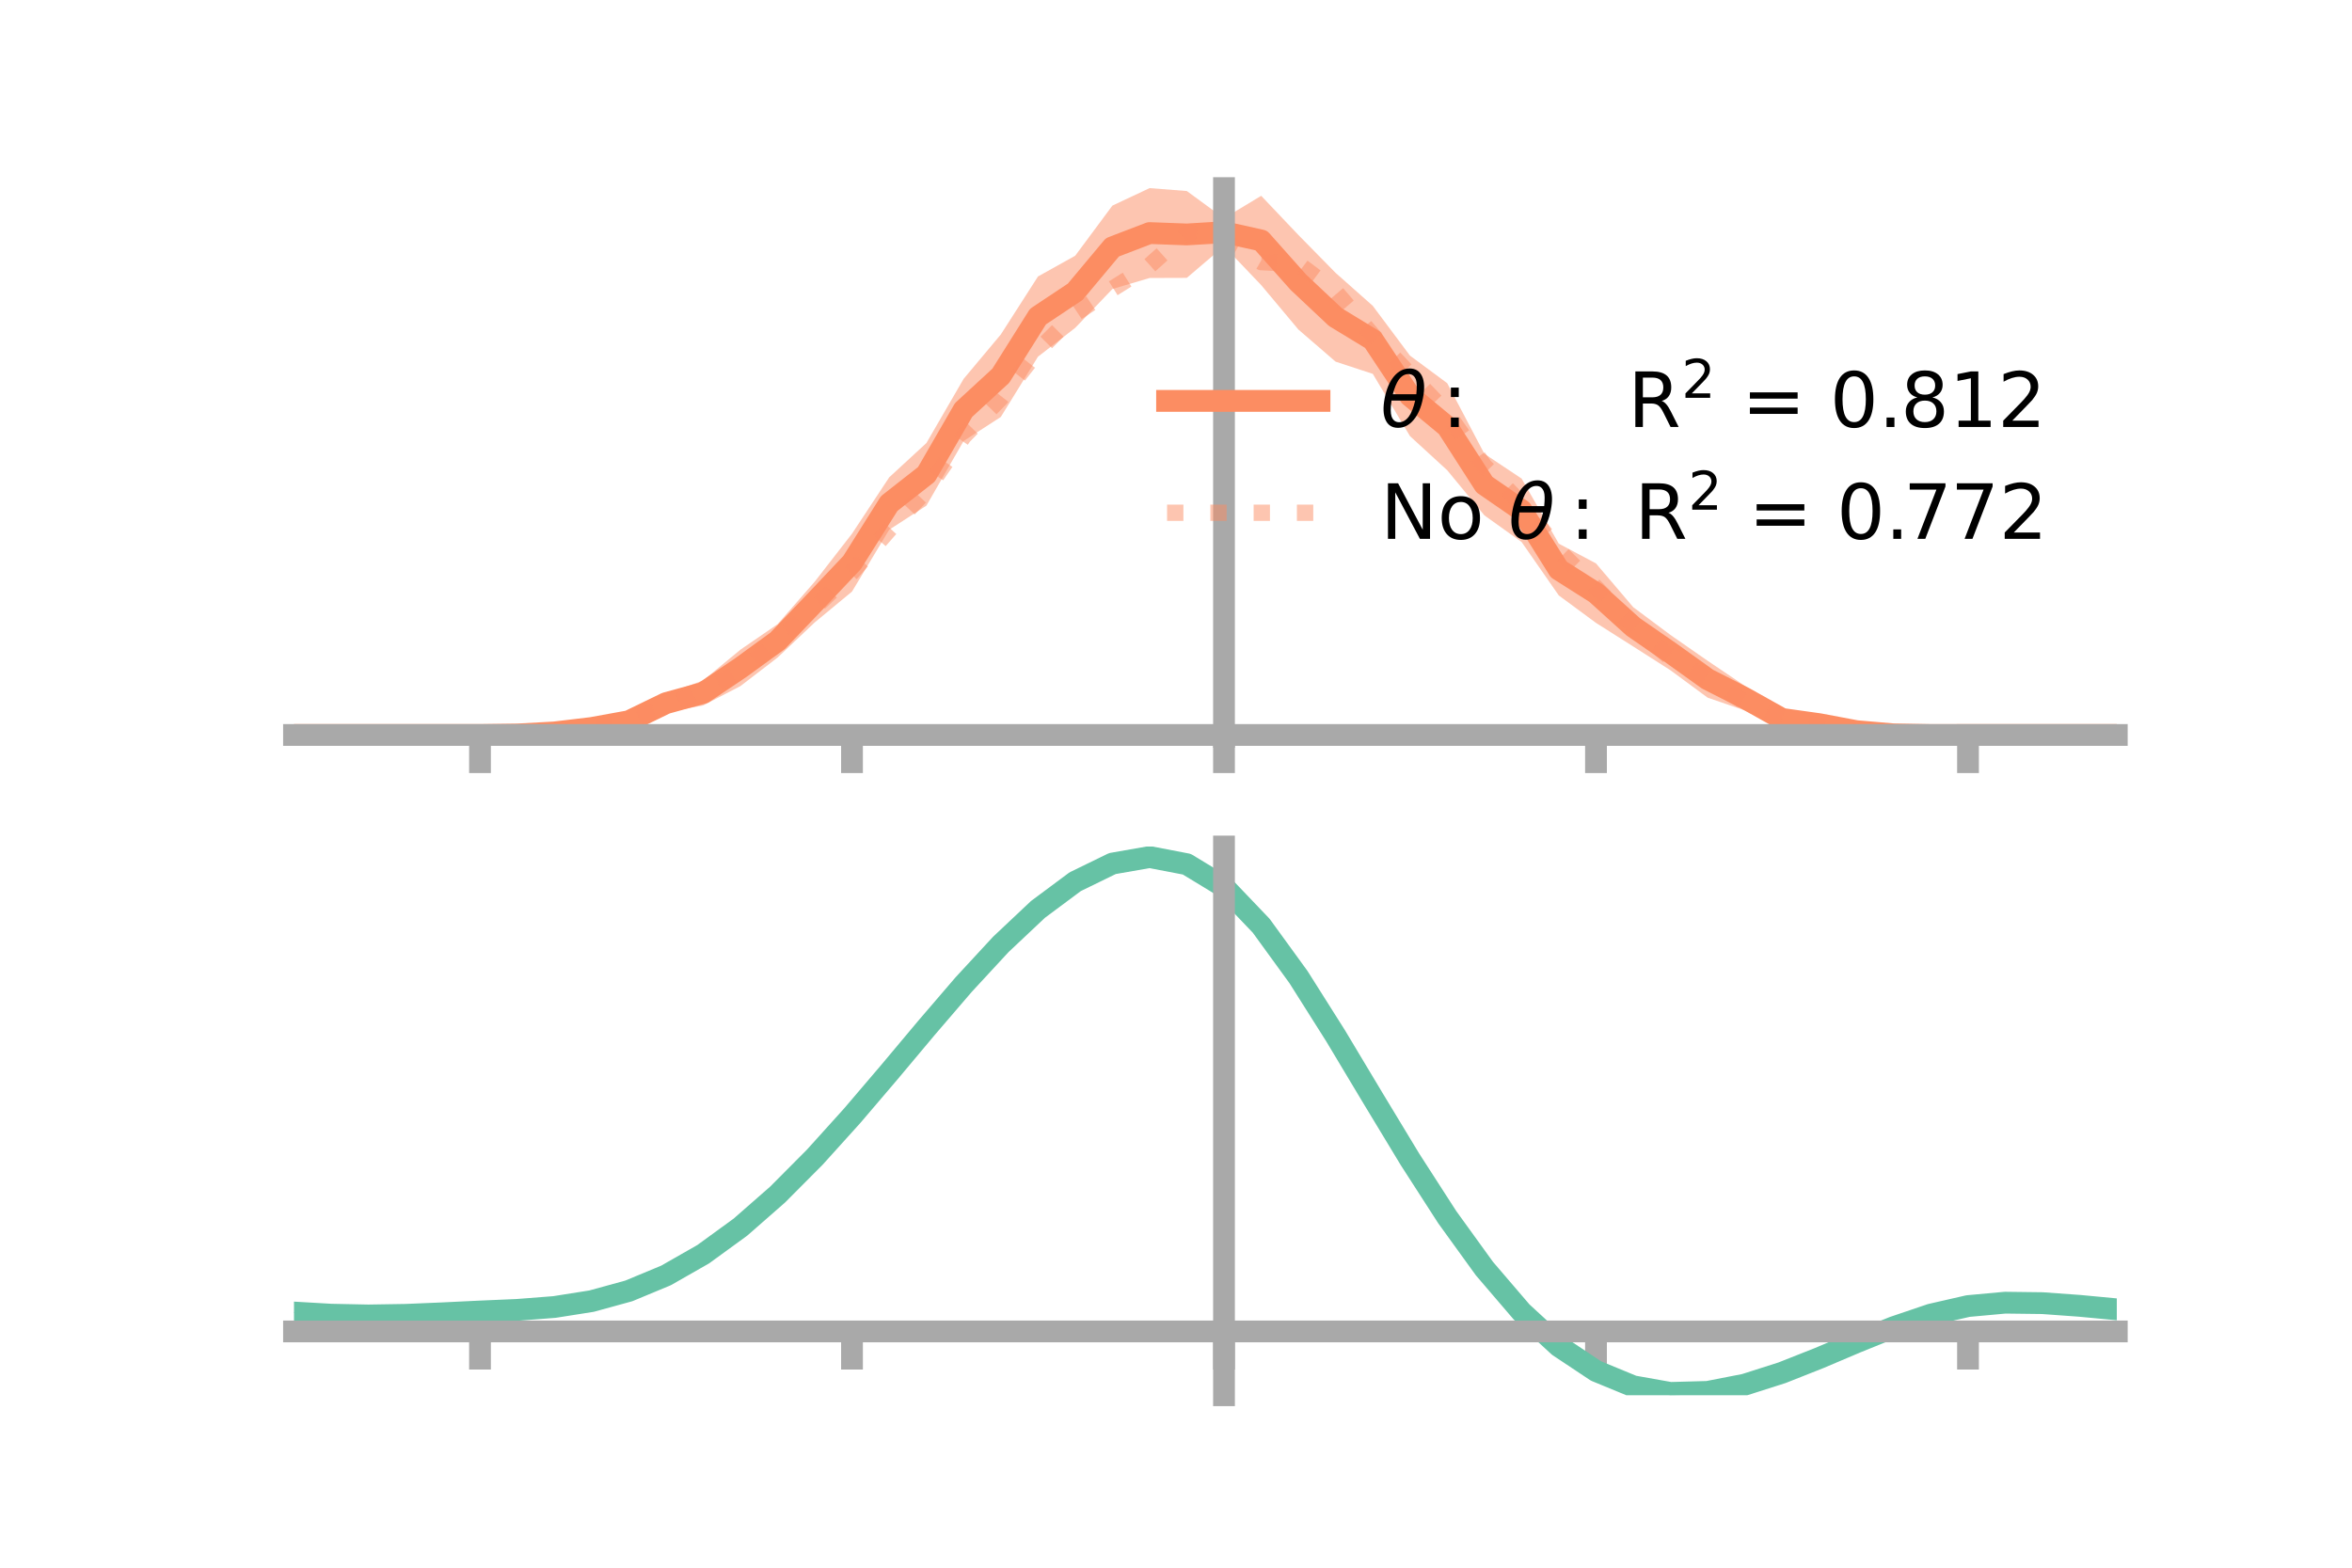 <?xml version="1.0" encoding="utf-8" standalone="no"?>
<!DOCTYPE svg PUBLIC "-//W3C//DTD SVG 1.1//EN"
  "http://www.w3.org/Graphics/SVG/1.1/DTD/svg11.dtd">
<!-- Created with matplotlib (https://matplotlib.org/) -->
<svg height="144pt" version="1.1" viewBox="0 0 216 144" width="216pt" xmlns="http://www.w3.org/2000/svg" xmlns:xlink="http://www.w3.org/1999/xlink">
 <defs>
  <style type="text/css">*{stroke-linecap:butt;stroke-linejoin:round;}</style>
 </defs>
 <g id="figure_1">
  <g id="patch_1">
   <path d="M 0 144 
L 216 144 
L 216 0 
L 0 0 
z
" style="fill:none;"/>
  </g>
  <g id="axes_1">
   <g id="patch_2">
    <path d="M 27 67.68 
L 194.4 67.68 
L 194.4 17.28 
L 27 17.28 
z
" style="fill:none;"/>
   </g>
   <g id="PolyCollection_1">
    <path clip-path="url(#p1ae20ba3d3)" d="M 27 67.512 
L 27 67.512 
L 30.416 67.512 
L 33.833 67.512 
L 37.249 67.512 
L 40.665 67.512 
L 44.082 67.512 
L 47.498 67.375 
L 50.914 67.054 
L 54.331 66.359 
L 57.747 65.604 
L 61.163 63.73 
L 64.58 62.501 
L 67.996 59.679 
L 71.412 57.333 
L 74.829 53.419 
L 78.245 49.022 
L 81.661 43.846 
L 85.078 40.695 
L 88.494 34.804 
L 91.91 30.725 
L 95.327 25.394 
L 98.743 23.49 
L 102.159 18.885 
L 105.576 17.28 
L 108.992 17.546 
L 112.408 20.048 
L 115.824 17.986 
L 119.241 21.585 
L 122.657 25.063 
L 126.073 28.094 
L 129.49 32.668 
L 132.906 35.198 
L 136.322 41.685 
L 139.739 43.959 
L 143.155 49.94 
L 146.571 51.752 
L 149.988 55.771 
L 153.404 58.319 
L 156.82 60.694 
L 160.237 62.996 
L 163.653 65.196 
L 167.069 65.885 
L 170.486 66.677 
L 173.902 67.226 
L 177.318 67.424 
L 180.735 67.512 
L 184.151 67.512 
L 187.567 67.512 
L 190.984 67.512 
L 194.4 67.512 
L 194.4 67.512 
L 194.4 67.512 
L 190.984 67.512 
L 187.567 67.512 
L 184.151 67.512 
L 180.735 67.512 
L 177.318 67.61 
L 173.902 67.68 
L 170.486 67.641 
L 167.069 67.147 
L 163.653 66.877 
L 160.237 65.257 
L 156.82 64.082 
L 153.404 61.562 
L 149.988 59.383 
L 146.571 57.216 
L 143.155 54.695 
L 139.739 49.785 
L 136.322 47.34 
L 132.906 43.194 
L 129.49 40.062 
L 126.073 34.342 
L 122.657 33.22 
L 119.241 30.27 
L 115.824 26.189 
L 112.408 22.61 
L 108.992 25.524 
L 105.576 25.536 
L 102.159 26.548 
L 98.743 30.115 
L 95.327 32.761 
L 91.91 38.301 
L 88.494 40.511 
L 85.078 46.447 
L 81.661 48.658 
L 78.245 54.34 
L 74.829 57.166 
L 71.412 60.398 
L 67.996 63.022 
L 64.58 64.795 
L 61.163 65.447 
L 57.747 66.893 
L 54.331 67.381 
L 50.914 67.499 
L 47.498 67.558 
L 44.082 67.512 
L 40.665 67.512 
L 37.249 67.512 
L 33.833 67.512 
L 30.416 67.512 
L 27 67.512 
z
" style="fill:#fc8d62;fill-opacity:0.5;"/>
   </g>
   <g id="matplotlib.axis_1">
    <g id="xtick_1">
     <g id="line2d_1">
      <defs>
       <path d="M 0 0 
L 0 3.5 
" id="ma42e6a5af1" style="stroke:#a9a9a9;stroke-width:2;"/>
      </defs>
      <g>
       <use style="fill:#a9a9a9;stroke:#a9a9a9;stroke-width:2;" x="44.082" xlink:href="#ma42e6a5af1" y="67.512"/>
      </g>
     </g>
    </g>
    <g id="xtick_2">
     <g id="line2d_2">
      <g>
       <use style="fill:#a9a9a9;stroke:#a9a9a9;stroke-width:2;" x="78.245" xlink:href="#ma42e6a5af1" y="67.512"/>
      </g>
     </g>
    </g>
    <g id="xtick_3">
     <g id="line2d_3">
      <g>
       <use style="fill:#a9a9a9;stroke:#a9a9a9;stroke-width:2;" x="112.408" xlink:href="#ma42e6a5af1" y="67.512"/>
      </g>
     </g>
    </g>
    <g id="xtick_4">
     <g id="line2d_4">
      <g>
       <use style="fill:#a9a9a9;stroke:#a9a9a9;stroke-width:2;" x="146.571" xlink:href="#ma42e6a5af1" y="67.512"/>
      </g>
     </g>
    </g>
    <g id="xtick_5">
     <g id="line2d_5">
      <g>
       <use style="fill:#a9a9a9;stroke:#a9a9a9;stroke-width:2;" x="180.735" xlink:href="#ma42e6a5af1" y="67.512"/>
      </g>
     </g>
    </g>
   </g>
   <g id="matplotlib.axis_2"/>
   <g id="line2d_6">
    <path clip-path="url(#p1ae20ba3d3)" d="M 27 67.512 
L 30.416 67.512 
L 33.833 67.512 
L 37.249 67.512 
L 40.665 67.512 
L 44.082 67.512 
L 47.498 67.466 
L 50.914 67.277 
L 54.331 66.87 
L 57.747 66.249 
L 61.163 64.588 
L 64.58 63.648 
L 67.996 61.35 
L 71.412 58.866 
L 74.829 55.293 
L 78.245 51.681 
L 81.661 46.252 
L 85.078 43.571 
L 88.494 37.658 
L 91.91 34.513 
L 95.327 29.078 
L 98.743 26.803 
L 102.159 22.717 
L 105.576 21.408 
L 108.992 21.535 
L 112.408 21.329 
L 115.824 22.087 
L 119.241 25.928 
L 122.657 29.141 
L 126.073 31.218 
L 129.49 36.365 
L 132.906 39.196 
L 136.322 44.513 
L 139.739 46.872 
L 143.155 52.318 
L 146.571 54.484 
L 149.988 57.577 
L 153.404 59.941 
L 156.82 62.388 
L 160.237 64.126 
L 163.653 66.036 
L 167.069 66.516 
L 170.486 67.159 
L 173.902 67.453 
L 177.318 67.517 
L 180.735 67.512 
L 184.151 67.512 
L 187.567 67.512 
L 190.984 67.512 
L 194.4 67.512 
" style="fill:none;stroke:#fc8d62;stroke-linecap:square;stroke-width:2;"/>
   </g>
   <g id="line2d_7">
    <path clip-path="url(#p1ae20ba3d3)" d="M 27 67.512 
L 30.416 67.512 
L 33.833 67.512 
L 37.249 67.512 
L 40.665 67.512 
L 44.082 67.512 
L 47.498 67.475 
L 50.914 67.356 
L 54.331 66.818 
L 57.747 66.144 
L 61.163 64.958 
L 64.58 63.399 
L 67.996 61.727 
L 71.412 58.828 
L 74.829 55.762 
L 78.245 52.557 
L 81.661 48.655 
L 85.078 45.02 
L 88.494 40.09 
L 91.91 36.575 
L 95.327 32.213 
L 98.743 28.799 
L 102.159 26.529 
L 105.576 24.384 
L 108.992 21.329 
L 112.408 22.105 
L 115.824 24.077 
L 119.241 24.253 
L 122.657 26.811 
L 126.073 30.809 
L 129.49 34.412 
L 132.906 37.976 
L 136.322 42.804 
L 139.739 46.273 
L 143.155 50.607 
L 146.571 53.993 
L 149.988 57.506 
L 153.404 60.403 
L 156.82 62.309 
L 160.237 64.493 
L 163.653 65.89 
L 167.069 66.722 
L 170.486 67.27 
L 173.902 67.388 
L 177.318 67.521 
L 180.735 67.512 
L 184.151 67.512 
L 187.567 67.512 
L 190.984 67.512 
L 194.4 67.512 
" style="fill:none;stroke:#fc8d62;stroke-dasharray:1.5,2.475;stroke-dashoffset:0;stroke-opacity:0.5;stroke-width:1.5;"/>
   </g>
   <g id="patch_3">
    <path d="M 112.408 67.68 
L 112.408 17.28 
" style="fill:none;stroke:#a9a9a9;stroke-linecap:square;stroke-linejoin:miter;stroke-width:2;"/>
   </g>
   <g id="patch_4">
    <path d="M 194.4 67.68 
L 194.4 17.28 
" style="fill:none;"/>
   </g>
   <g id="patch_5">
    <path d="M 27 67.512 
L 194.4 67.512 
" style="fill:none;stroke:#a9a9a9;stroke-linecap:square;stroke-linejoin:miter;stroke-width:2;"/>
   </g>
   <g id="patch_6">
    <path d="M 27 17.28 
L 194.4 17.28 
" style="fill:none;"/>
   </g>
   <g id="legend_1">
    <g id="line2d_8">
     <path d="M 107.18 36.824 
L 121.18 36.824 
" style="fill:none;stroke:#fc8d62;stroke-linecap:square;stroke-width:2;"/>
    </g>
    <g id="line2d_9"/>
    <g id="text_1">
     <!-- $\theta:$      R$^{2}$ = 0.812 -->
     <g transform="translate(126.78 39.274)scale(0.07 -0.07)">
      <defs>
       <path d="M 45.516 34.672 
L 14.453 34.672 
Q 12.359 20.062 14.5 13.875 
Q 17.188 6.25 24.469 6.25 
Q 31.781 6.25 37.359 13.922 
Q 42.234 20.656 45.516 34.672 
z
M 47.016 42.969 
Q 48.344 56.844 46.625 61.719 
Q 43.953 69.438 36.766 69.438 
Q 29.297 69.438 23.828 61.812 
Q 19.531 55.672 16.156 42.969 
z
M 38.188 76.766 
Q 49.906 76.766 54.594 66.406 
Q 59.281 56.109 55.719 37.844 
Q 52.203 19.625 43.453 9.281 
Q 34.766 -1.125 23.047 -1.125 
Q 11.281 -1.125 6.641 9.281 
Q 2 19.625 5.516 37.844 
Q 9.078 56.109 17.719 66.406 
Q 26.422 76.766 38.188 76.766 
z
" id="DejaVuSans-Oblique-952"/>
       <path d="M 11.719 12.406 
L 22.016 12.406 
L 22.016 0 
L 11.719 0 
z
M 11.719 51.703 
L 22.016 51.703 
L 22.016 39.312 
L 11.719 39.312 
z
" id="DejaVuSans-58"/>
       <path id="DejaVuSans-32"/>
       <path d="M 44.391 34.188 
Q 47.562 33.109 50.562 29.594 
Q 53.562 26.078 56.594 19.922 
L 66.609 0 
L 56 0 
L 46.688 18.703 
Q 43.062 26.031 39.672 28.422 
Q 36.281 30.812 30.422 30.812 
L 19.672 30.812 
L 19.672 0 
L 9.812 0 
L 9.812 72.906 
L 32.078 72.906 
Q 44.578 72.906 50.734 67.672 
Q 56.891 62.453 56.891 51.906 
Q 56.891 45.016 53.688 40.469 
Q 50.484 35.938 44.391 34.188 
z
M 19.672 64.797 
L 19.672 38.922 
L 32.078 38.922 
Q 39.203 38.922 42.844 42.219 
Q 46.484 45.516 46.484 51.906 
Q 46.484 58.297 42.844 61.547 
Q 39.203 64.797 32.078 64.797 
z
" id="DejaVuSans-82"/>
       <path d="M 19.188 8.297 
L 53.609 8.297 
L 53.609 0 
L 7.328 0 
L 7.328 8.297 
Q 12.938 14.109 22.625 23.891 
Q 32.328 33.688 34.812 36.531 
Q 39.547 41.844 41.422 45.531 
Q 43.312 49.219 43.312 52.781 
Q 43.312 58.594 39.234 62.25 
Q 35.156 65.922 28.609 65.922 
Q 23.969 65.922 18.812 64.312 
Q 13.672 62.703 7.812 59.422 
L 7.812 69.391 
Q 13.766 71.781 18.938 73 
Q 24.125 74.219 28.422 74.219 
Q 39.75 74.219 46.484 68.547 
Q 53.219 62.891 53.219 53.422 
Q 53.219 48.922 51.531 44.891 
Q 49.859 40.875 45.406 35.406 
Q 44.188 33.984 37.641 27.219 
Q 31.109 20.453 19.188 8.297 
z
" id="DejaVuSans-50"/>
       <path d="M 10.594 45.406 
L 73.188 45.406 
L 73.188 37.203 
L 10.594 37.203 
z
M 10.594 25.484 
L 73.188 25.484 
L 73.188 17.188 
L 10.594 17.188 
z
" id="DejaVuSans-61"/>
       <path d="M 31.781 66.406 
Q 24.172 66.406 20.328 58.906 
Q 16.5 51.422 16.5 36.375 
Q 16.5 21.391 20.328 13.891 
Q 24.172 6.391 31.781 6.391 
Q 39.453 6.391 43.281 13.891 
Q 47.125 21.391 47.125 36.375 
Q 47.125 51.422 43.281 58.906 
Q 39.453 66.406 31.781 66.406 
z
M 31.781 74.219 
Q 44.047 74.219 50.516 64.516 
Q 56.984 54.828 56.984 36.375 
Q 56.984 17.969 50.516 8.266 
Q 44.047 -1.422 31.781 -1.422 
Q 19.531 -1.422 13.062 8.266 
Q 6.594 17.969 6.594 36.375 
Q 6.594 54.828 13.062 64.516 
Q 19.531 74.219 31.781 74.219 
z
" id="DejaVuSans-48"/>
       <path d="M 10.688 12.406 
L 21 12.406 
L 21 0 
L 10.688 0 
z
" id="DejaVuSans-46"/>
       <path d="M 31.781 34.625 
Q 24.75 34.625 20.719 30.859 
Q 16.703 27.094 16.703 20.516 
Q 16.703 13.922 20.719 10.156 
Q 24.75 6.391 31.781 6.391 
Q 38.812 6.391 42.859 10.172 
Q 46.922 13.969 46.922 20.516 
Q 46.922 27.094 42.891 30.859 
Q 38.875 34.625 31.781 34.625 
z
M 21.922 38.812 
Q 15.578 40.375 12.031 44.719 
Q 8.5 49.078 8.5 55.328 
Q 8.5 64.062 14.719 69.141 
Q 20.953 74.219 31.781 74.219 
Q 42.672 74.219 48.875 69.141 
Q 55.078 64.062 55.078 55.328 
Q 55.078 49.078 51.531 44.719 
Q 48 40.375 41.703 38.812 
Q 48.828 37.156 52.797 32.312 
Q 56.781 27.484 56.781 20.516 
Q 56.781 9.906 50.312 4.234 
Q 43.844 -1.422 31.781 -1.422 
Q 19.734 -1.422 13.25 4.234 
Q 6.781 9.906 6.781 20.516 
Q 6.781 27.484 10.781 32.312 
Q 14.797 37.156 21.922 38.812 
z
M 18.312 54.391 
Q 18.312 48.734 21.844 45.562 
Q 25.391 42.391 31.781 42.391 
Q 38.141 42.391 41.719 45.562 
Q 45.312 48.734 45.312 54.391 
Q 45.312 60.062 41.719 63.234 
Q 38.141 66.406 31.781 66.406 
Q 25.391 66.406 21.844 63.234 
Q 18.312 60.062 18.312 54.391 
z
" id="DejaVuSans-56"/>
       <path d="M 12.406 8.297 
L 28.516 8.297 
L 28.516 63.922 
L 10.984 60.406 
L 10.984 69.391 
L 28.422 72.906 
L 38.281 72.906 
L 38.281 8.297 
L 54.391 8.297 
L 54.391 0 
L 12.406 0 
z
" id="DejaVuSans-49"/>
      </defs>
      <use transform="translate(0 0.766)" xlink:href="#DejaVuSans-Oblique-952"/>
      <use transform="translate(80.664 0.766)" xlink:href="#DejaVuSans-58"/>
      <use transform="translate(133.838 0.766)" xlink:href="#DejaVuSans-32"/>
      <use transform="translate(165.625 0.766)" xlink:href="#DejaVuSans-32"/>
      <use transform="translate(197.412 0.766)" xlink:href="#DejaVuSans-32"/>
      <use transform="translate(229.199 0.766)" xlink:href="#DejaVuSans-32"/>
      <use transform="translate(260.986 0.766)" xlink:href="#DejaVuSans-32"/>
      <use transform="translate(292.773 0.766)" xlink:href="#DejaVuSans-32"/>
      <use transform="translate(324.561 0.766)" xlink:href="#DejaVuSans-82"/>
      <use transform="translate(395 39.047)scale(0.7)" xlink:href="#DejaVuSans-50"/>
      <use transform="translate(442.271 0.766)" xlink:href="#DejaVuSans-32"/>
      <use transform="translate(474.058 0.766)" xlink:href="#DejaVuSans-61"/>
      <use transform="translate(557.847 0.766)" xlink:href="#DejaVuSans-32"/>
      <use transform="translate(589.634 0.766)" xlink:href="#DejaVuSans-48"/>
      <use transform="translate(653.257 0.766)" xlink:href="#DejaVuSans-46"/>
      <use transform="translate(682.419 0.766)" xlink:href="#DejaVuSans-56"/>
      <use transform="translate(746.042 0.766)" xlink:href="#DejaVuSans-49"/>
      <use transform="translate(809.665 0.766)" xlink:href="#DejaVuSans-50"/>
     </g>
    </g>
    <g id="line2d_10">
     <path d="M 107.18 47.099 
L 121.18 47.099 
" style="fill:none;stroke:#fc8d62;stroke-dasharray:1.5,2.475;stroke-dashoffset:0;stroke-opacity:0.5;stroke-width:1.5;"/>
    </g>
    <g id="line2d_11"/>
    <g id="text_2">
     <!-- No $\theta:$ R$^{2}$ = 0.772 -->
     <g transform="translate(126.78 49.549)scale(0.07 -0.07)">
      <defs>
       <path d="M 9.812 72.906 
L 23.094 72.906 
L 55.422 11.922 
L 55.422 72.906 
L 64.984 72.906 
L 64.984 0 
L 51.703 0 
L 19.391 60.984 
L 19.391 0 
L 9.812 0 
z
" id="DejaVuSans-78"/>
       <path d="M 30.609 48.391 
Q 23.391 48.391 19.188 42.75 
Q 14.984 37.109 14.984 27.297 
Q 14.984 17.484 19.156 11.844 
Q 23.344 6.203 30.609 6.203 
Q 37.797 6.203 41.984 11.859 
Q 46.188 17.531 46.188 27.297 
Q 46.188 37.016 41.984 42.703 
Q 37.797 48.391 30.609 48.391 
z
M 30.609 56 
Q 42.328 56 49.016 48.375 
Q 55.719 40.766 55.719 27.297 
Q 55.719 13.875 49.016 6.219 
Q 42.328 -1.422 30.609 -1.422 
Q 18.844 -1.422 12.172 6.219 
Q 5.516 13.875 5.516 27.297 
Q 5.516 40.766 12.172 48.375 
Q 18.844 56 30.609 56 
z
" id="DejaVuSans-111"/>
       <path d="M 8.203 72.906 
L 55.078 72.906 
L 55.078 68.703 
L 28.609 0 
L 18.312 0 
L 43.219 64.594 
L 8.203 64.594 
z
" id="DejaVuSans-55"/>
      </defs>
      <use transform="translate(0 0.766)" xlink:href="#DejaVuSans-78"/>
      <use transform="translate(74.805 0.766)" xlink:href="#DejaVuSans-111"/>
      <use transform="translate(135.986 0.766)" xlink:href="#DejaVuSans-32"/>
      <use transform="translate(167.773 0.766)" xlink:href="#DejaVuSans-Oblique-952"/>
      <use transform="translate(248.438 0.766)" xlink:href="#DejaVuSans-58"/>
      <use transform="translate(301.611 0.766)" xlink:href="#DejaVuSans-32"/>
      <use transform="translate(333.398 0.766)" xlink:href="#DejaVuSans-82"/>
      <use transform="translate(403.838 39.047)scale(0.7)" xlink:href="#DejaVuSans-50"/>
      <use transform="translate(451.108 0.766)" xlink:href="#DejaVuSans-32"/>
      <use transform="translate(482.896 0.766)" xlink:href="#DejaVuSans-61"/>
      <use transform="translate(566.685 0.766)" xlink:href="#DejaVuSans-32"/>
      <use transform="translate(598.472 0.766)" xlink:href="#DejaVuSans-48"/>
      <use transform="translate(662.095 0.766)" xlink:href="#DejaVuSans-46"/>
      <use transform="translate(686.132 0.766)" xlink:href="#DejaVuSans-55"/>
      <use transform="translate(748.005 0.766)" xlink:href="#DejaVuSans-55"/>
      <use transform="translate(811.628 0.766)" xlink:href="#DejaVuSans-50"/>
     </g>
    </g>
   </g>
  </g>
  <g id="axes_2">
   <g id="patch_7">
    <path d="M 27 128.16 
L 194.4 128.16 
L 194.4 77.76 
L 27 77.76 
z
" style="fill:none;"/>
   </g>
   <g id="PolyCollection_2">
    <path clip-path="url(#pc2f6f001c5)" d="M 27 120.603 
L 27 120.521 
L 30.416 120.727 
L 33.833 120.797 
L 37.249 120.734 
L 40.665 120.582 
L 44.082 120.409 
L 47.498 120.257 
L 50.914 119.988 
L 54.331 119.441 
L 57.747 118.491 
L 61.163 117.048 
L 64.58 115.061 
L 67.996 112.52 
L 71.412 109.457 
L 74.829 105.938 
L 78.245 102.064 
L 81.661 97.964 
L 85.078 93.792 
L 88.494 89.722 
L 91.91 85.945 
L 95.327 82.659 
L 98.743 80.066 
L 102.159 78.368 
L 105.576 77.76 
L 108.992 78.428 
L 112.408 80.539 
L 115.824 84.17 
L 119.241 88.948 
L 122.657 94.436 
L 126.073 100.229 
L 129.49 105.971 
L 132.906 111.361 
L 136.322 116.166 
L 139.739 120.216 
L 143.155 123.408 
L 146.571 125.702 
L 149.988 127.121 
L 153.404 127.732 
L 156.82 127.645 
L 160.237 126.99 
L 163.653 125.919 
L 167.069 124.591 
L 170.486 123.167 
L 173.902 121.806 
L 177.318 120.663 
L 180.735 119.887 
L 184.151 119.577 
L 187.567 119.625 
L 190.984 119.882 
L 194.4 120.215 
L 194.4 120.322 
L 194.4 120.322 
L 190.984 120.013 
L 187.567 119.775 
L 184.151 119.738 
L 180.735 120.054 
L 177.318 120.841 
L 173.902 122.014 
L 170.486 123.419 
L 167.069 124.895 
L 163.653 126.271 
L 160.237 127.38 
L 156.82 128.059 
L 153.404 128.16 
L 149.988 127.558 
L 146.571 126.159 
L 143.155 123.911 
L 139.739 120.805 
L 136.322 116.88 
L 132.906 112.232 
L 129.49 107.019 
L 126.073 101.462 
L 122.657 95.851 
L 119.241 90.531 
L 115.824 85.898 
L 112.408 82.376 
L 108.992 80.334 
L 105.576 79.69 
L 102.159 80.278 
L 98.743 81.913 
L 95.327 84.404 
L 91.91 87.554 
L 88.494 91.17 
L 85.078 95.059 
L 81.661 99.041 
L 78.245 102.95 
L 74.829 106.643 
L 71.412 109.997 
L 67.996 112.921 
L 64.58 115.352 
L 61.163 117.264 
L 57.747 118.663 
L 54.331 119.589 
L 50.914 120.123 
L 47.498 120.383 
L 44.082 120.524 
L 40.665 120.682 
L 37.249 120.816 
L 33.833 120.863 
L 30.416 120.793 
L 27 120.603 
z
" style="fill:#66c2a5;fill-opacity:0.5;"/>
   </g>
   <g id="matplotlib.axis_3">
    <g id="xtick_6">
     <g id="line2d_12">
      <g>
       <use style="fill:#a9a9a9;stroke:#a9a9a9;stroke-width:2;" x="44.082" xlink:href="#ma42e6a5af1" y="122.298"/>
      </g>
     </g>
    </g>
    <g id="xtick_7">
     <g id="line2d_13">
      <g>
       <use style="fill:#a9a9a9;stroke:#a9a9a9;stroke-width:2;" x="78.245" xlink:href="#ma42e6a5af1" y="122.298"/>
      </g>
     </g>
    </g>
    <g id="xtick_8">
     <g id="line2d_14">
      <g>
       <use style="fill:#a9a9a9;stroke:#a9a9a9;stroke-width:2;" x="112.408" xlink:href="#ma42e6a5af1" y="122.298"/>
      </g>
     </g>
    </g>
    <g id="xtick_9">
     <g id="line2d_15">
      <g>
       <use style="fill:#a9a9a9;stroke:#a9a9a9;stroke-width:2;" x="146.571" xlink:href="#ma42e6a5af1" y="122.298"/>
      </g>
     </g>
    </g>
    <g id="xtick_10">
     <g id="line2d_16">
      <g>
       <use style="fill:#a9a9a9;stroke:#a9a9a9;stroke-width:2;" x="180.735" xlink:href="#ma42e6a5af1" y="122.298"/>
      </g>
     </g>
    </g>
   </g>
   <g id="matplotlib.axis_4"/>
   <g id="line2d_17">
    <path clip-path="url(#pc2f6f001c5)" d="M 27 120.562 
L 30.416 120.76 
L 33.833 120.83 
L 37.249 120.775 
L 40.665 120.632 
L 44.082 120.467 
L 47.498 120.32 
L 50.914 120.055 
L 54.331 119.515 
L 57.747 118.577 
L 61.163 117.156 
L 64.58 115.206 
L 67.996 112.72 
L 71.412 109.727 
L 74.829 106.291 
L 78.245 102.507 
L 81.661 98.502 
L 85.078 94.425 
L 88.494 90.446 
L 91.91 86.75 
L 95.327 83.531 
L 98.743 80.989 
L 102.159 79.323 
L 105.576 78.725 
L 108.992 79.381 
L 112.408 81.457 
L 115.824 85.034 
L 119.241 89.739 
L 122.657 95.144 
L 126.073 100.846 
L 129.49 106.495 
L 132.906 111.797 
L 136.322 116.523 
L 139.739 120.511 
L 143.155 123.659 
L 146.571 125.931 
L 149.988 127.339 
L 153.404 127.946 
L 156.82 127.852 
L 160.237 127.185 
L 163.653 126.095 
L 167.069 124.743 
L 170.486 123.293 
L 173.902 121.91 
L 177.318 120.752 
L 180.735 119.97 
L 184.151 119.657 
L 187.567 119.7 
L 190.984 119.947 
L 194.4 120.269 
" style="fill:none;stroke:#66c2a5;stroke-linecap:square;stroke-width:2;"/>
   </g>
   <g id="patch_8">
    <path d="M 112.408 128.16 
L 112.408 77.76 
" style="fill:none;stroke:#a9a9a9;stroke-linecap:square;stroke-linejoin:miter;stroke-width:2;"/>
   </g>
   <g id="patch_9">
    <path d="M 194.4 128.16 
L 194.4 77.76 
" style="fill:none;"/>
   </g>
   <g id="patch_10">
    <path d="M 27 122.298 
L 194.4 122.298 
" style="fill:none;stroke:#a9a9a9;stroke-linecap:square;stroke-linejoin:miter;stroke-width:2;"/>
   </g>
   <g id="patch_11">
    <path d="M 27 77.76 
L 194.4 77.76 
" style="fill:none;"/>
   </g>
  </g>
 </g>
 <defs>
  <clipPath id="p1ae20ba3d3">
   <rect height="50.4" width="167.4" x="27" y="17.28"/>
  </clipPath>
  <clipPath id="pc2f6f001c5">
   <rect height="50.4" width="167.4" x="27" y="77.76"/>
  </clipPath>
 </defs>
</svg>
